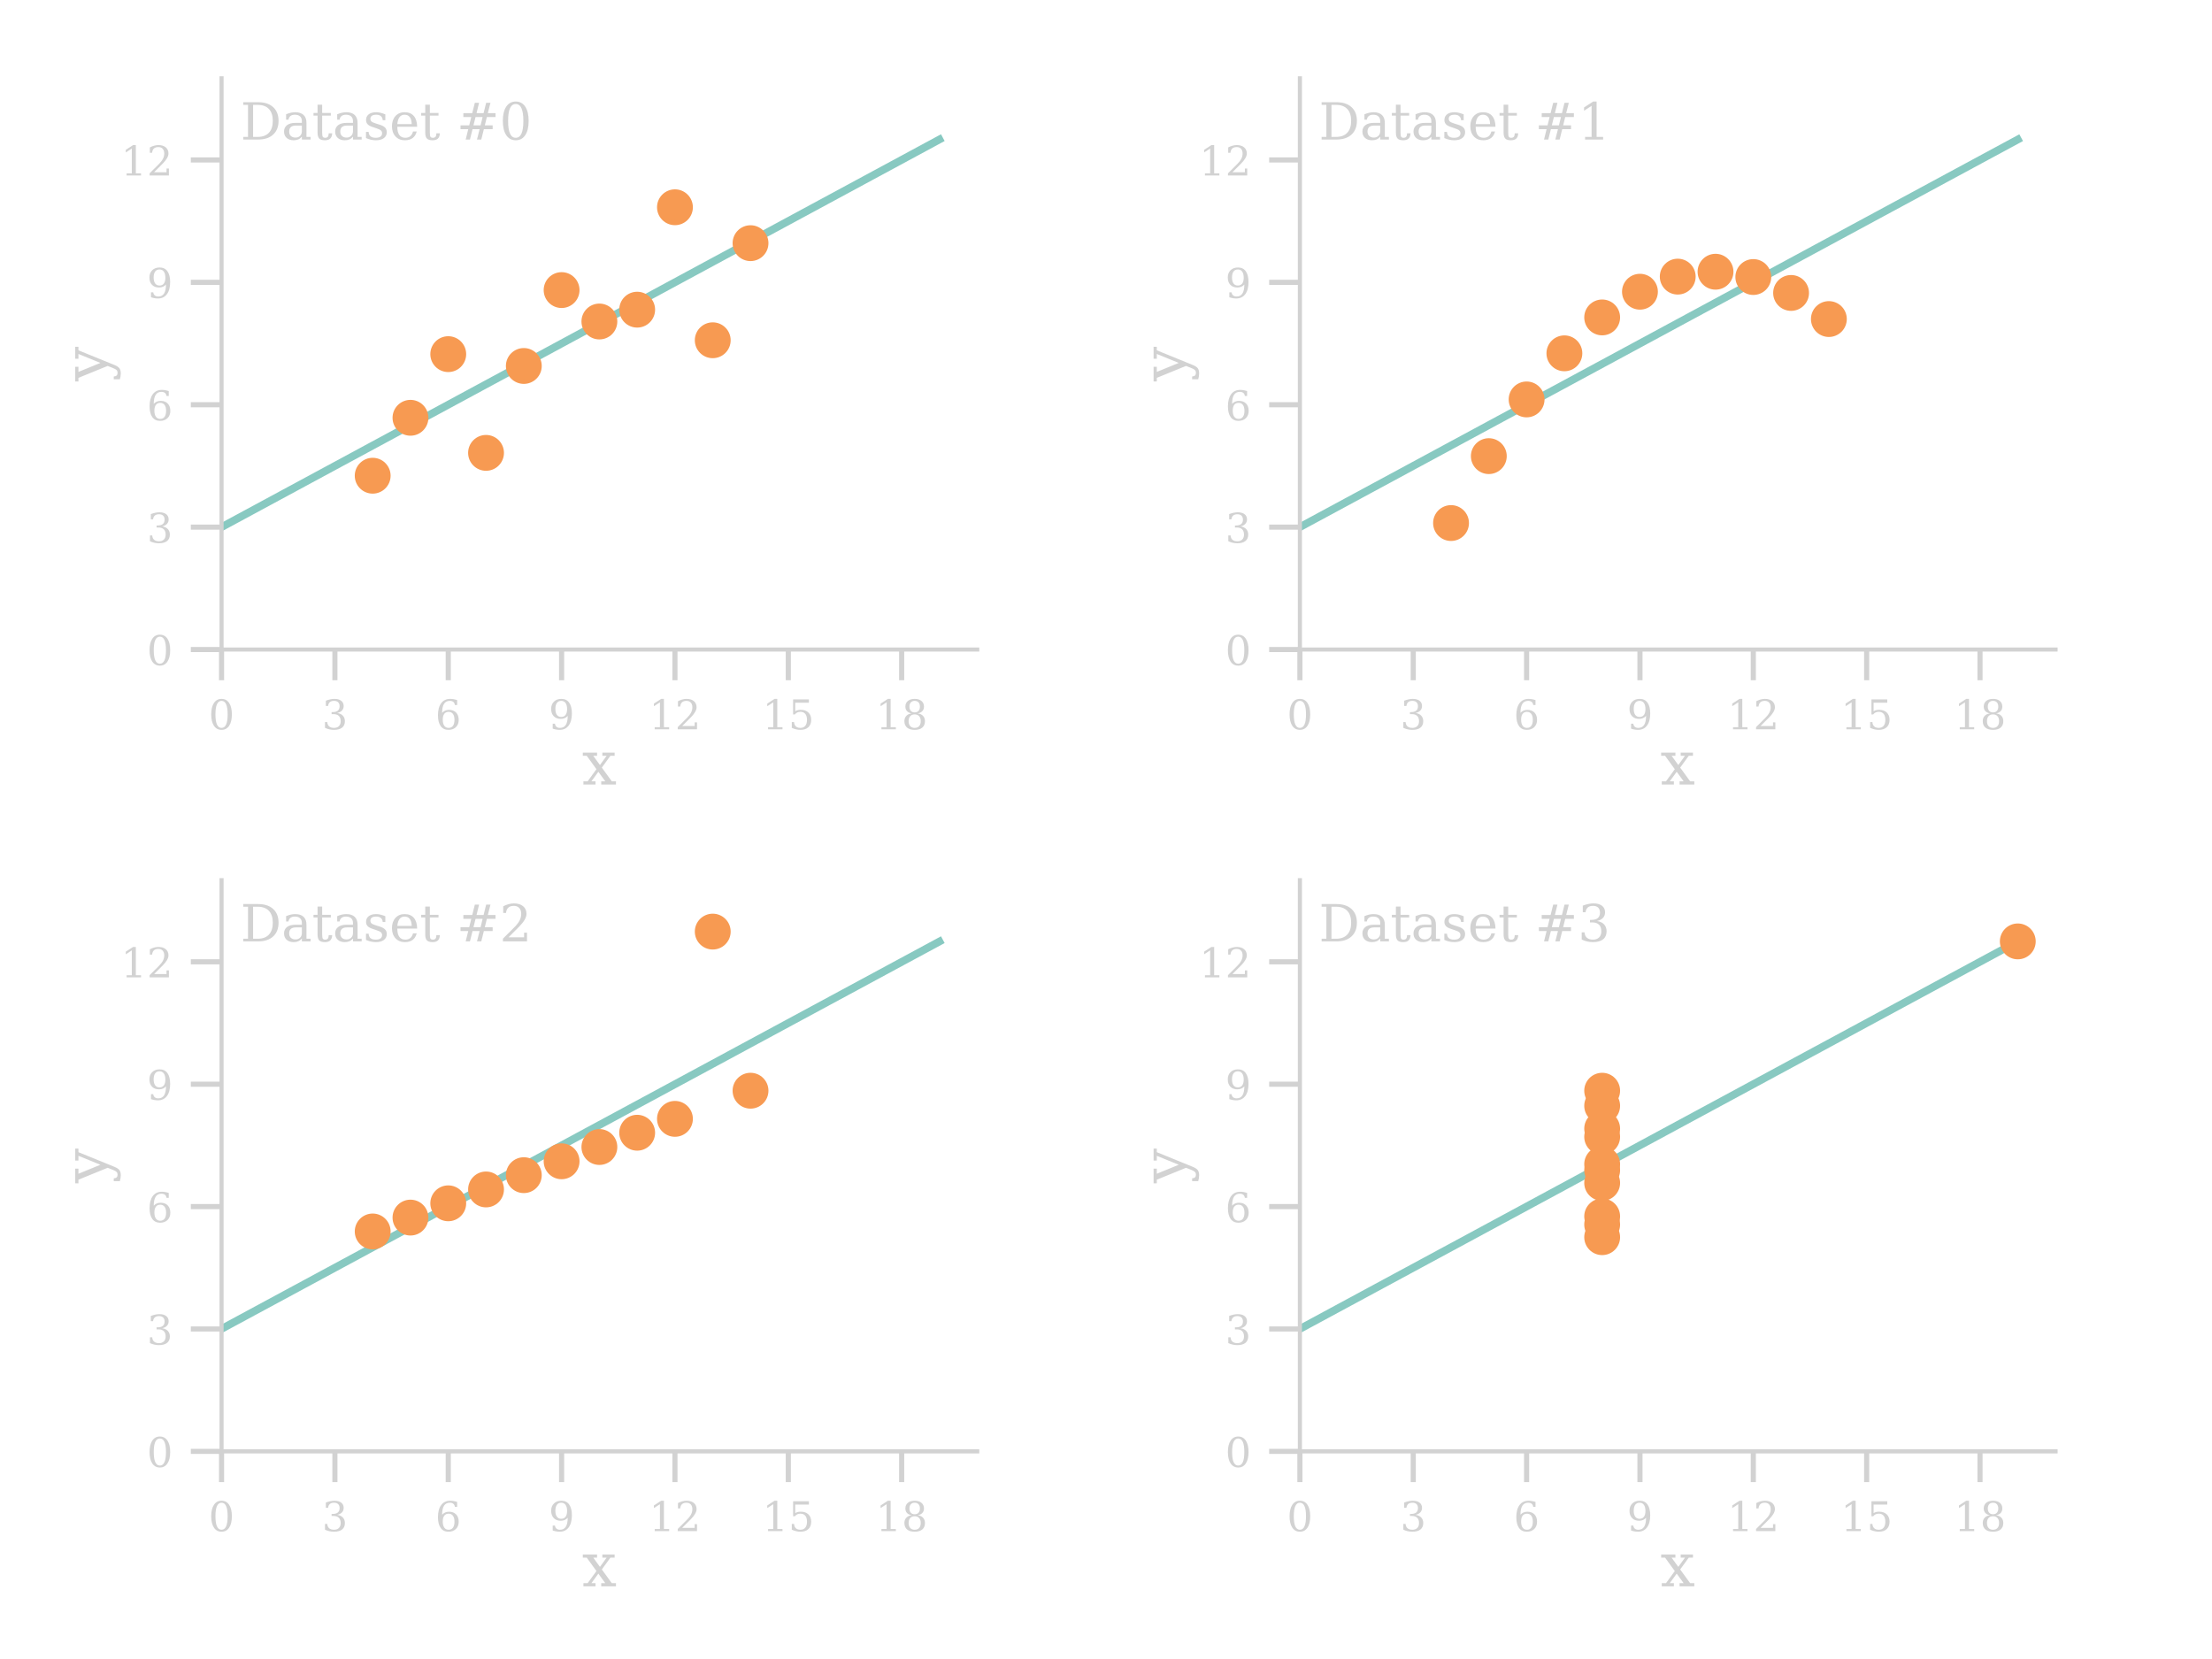 <?xml version="1.0" encoding="utf-8" standalone="no"?>
<!DOCTYPE svg PUBLIC "-//W3C//DTD SVG 1.1//EN"
  "http://www.w3.org/Graphics/SVG/1.1/DTD/svg11.dtd">
<!-- Created with matplotlib (http://matplotlib.org/) -->
<svg height="324pt" version="1.1" viewBox="0 0 432 324" width="432pt" xmlns="http://www.w3.org/2000/svg" xmlns:xlink="http://www.w3.org/1999/xlink">
 <defs>
  <style type="text/css">
*{stroke-linecap:butt;stroke-linejoin:round;}
  </style>
 </defs>
 <g id="figure_1">
  <g id="patch_1">
   <path d="M 0 324 
L 432 324 
L 432 0 
L 0 0 
z
" style="fill:none;"/>
  </g>
  <g id="axes_1">
   <g id="patch_2">
    <path d="M 43.269 126.85 
L 190.85 126.85 
L 190.85 15.3 
L 43.269 15.3 
z
" style="fill:none;"/>
   </g>
   <g id="matplotlib.axis_1">
    <g id="xtick_1">
     <g id="line2d_1">
      <defs>
       <path d="M 0 0 
L 0 6 
" id="m08f5225ae4" style="stroke:#d2d2d2;"/>
      </defs>
      <g>
       <use style="fill:#d2d2d2;stroke:#d2d2d2;" x="43.269" xlink:href="#m08f5225ae4" y="126.85"/>
      </g>
     </g>
     <g id="text_1">
      <!-- 0 -->
      <defs>
       <path d="M 31.781 3.422 
Q 39.266 3.422 42.969 11.625 
Q 46.688 19.828 46.688 36.375 
Q 46.688 52.984 42.969 61.188 
Q 39.266 69.391 31.781 69.391 
Q 24.312 69.391 20.594 61.188 
Q 16.891 52.984 16.891 36.375 
Q 16.891 19.828 20.594 11.625 
Q 24.312 3.422 31.781 3.422 
z
M 31.781 -1.422 
Q 19.922 -1.422 13.25 8.531 
Q 6.594 18.5 6.594 36.375 
Q 6.594 54.297 13.25 64.25 
Q 19.922 74.219 31.781 74.219 
Q 43.703 74.219 50.344 64.25 
Q 56.984 54.297 56.984 36.375 
Q 56.984 18.5 50.344 8.531 
Q 43.703 -1.422 31.781 -1.422 
z
" id="DejaVuSerif-30"/>
      </defs>
      <g style="fill:#d2d2d2;" transform="translate(40.724 142.429)scale(0.08 -0.08)">
       <use xlink:href="#DejaVuSerif-30"/>
      </g>
     </g>
    </g>
    <g id="xtick_2">
     <g id="line2d_2">
      <g>
       <use style="fill:#d2d2d2;stroke:#d2d2d2;" x="65.406" xlink:href="#m08f5225ae4" y="126.85"/>
      </g>
     </g>
     <g id="text_2">
      <!-- 3 -->
      <defs>
       <path d="M 9.719 69.828 
Q 15.438 71.969 20.672 73.094 
Q 25.922 74.219 30.516 74.219 
Q 41.219 74.219 47.219 69.594 
Q 53.219 64.984 53.219 56.781 
Q 53.219 50.203 49.062 45.781 
Q 44.922 41.359 37.312 39.797 
Q 46.297 38.531 51.25 33.281 
Q 56.203 28.031 56.203 19.672 
Q 56.203 9.469 49.344 4.016 
Q 42.484 -1.422 29.594 -1.422 
Q 23.875 -1.422 18.422 -0.188 
Q 12.984 1.031 7.625 3.516 
L 7.625 17.672 
L 13.094 17.672 
Q 13.578 10.641 17.828 7.031 
Q 22.078 3.422 29.781 3.422 
Q 37.25 3.422 41.578 7.734 
Q 45.906 12.062 45.906 19.578 
Q 45.906 28.172 41.453 32.594 
Q 37.016 37.016 28.422 37.016 
L 23.781 37.016 
L 23.781 42 
L 26.219 42 
Q 34.766 42 39.031 45.531 
Q 43.312 49.078 43.312 56.203 
Q 43.312 62.594 39.797 65.984 
Q 36.281 69.391 29.688 69.391 
Q 23.094 69.391 19.453 66.266 
Q 15.828 63.141 15.188 56.984 
L 9.719 56.984 
z
" id="DejaVuSerif-33"/>
      </defs>
      <g style="fill:#d2d2d2;" transform="translate(62.861 142.429)scale(0.08 -0.08)">
       <use xlink:href="#DejaVuSerif-33"/>
      </g>
     </g>
    </g>
    <g id="xtick_3">
     <g id="line2d_3">
      <g>
       <use style="fill:#d2d2d2;stroke:#d2d2d2;" x="87.543" xlink:href="#m08f5225ae4" y="126.85"/>
      </g>
     </g>
     <g id="text_3">
      <!-- 6 -->
      <defs>
       <path d="M 32.719 3.422 
Q 39.594 3.422 43.297 8.469 
Q 47.016 13.531 47.016 23 
Q 47.016 32.469 43.297 37.516 
Q 39.594 42.578 32.719 42.578 
Q 25.734 42.578 22.062 37.688 
Q 18.406 32.812 18.406 23.578 
Q 18.406 13.875 22.109 8.641 
Q 25.828 3.422 32.719 3.422 
z
M 16.797 40.141 
Q 20.125 43.797 24.312 45.594 
Q 28.516 47.406 33.797 47.406 
Q 44.672 47.406 51 40.859 
Q 57.328 34.328 57.328 23 
Q 57.328 11.922 50.516 5.25 
Q 43.703 -1.422 32.328 -1.422 
Q 19.969 -1.422 13.328 7.781 
Q 6.688 17 6.688 34.078 
Q 6.688 53.219 14.547 63.719 
Q 22.406 74.219 36.719 74.219 
Q 40.578 74.219 44.828 73.484 
Q 49.078 72.75 53.516 71.297 
L 53.516 59.281 
L 48 59.281 
Q 47.406 64.203 44.234 66.797 
Q 41.062 69.391 35.688 69.391 
Q 26.219 69.391 21.578 62.203 
Q 16.938 55.031 16.797 40.141 
z
" id="DejaVuSerif-36"/>
      </defs>
      <g style="fill:#d2d2d2;" transform="translate(84.998 142.429)scale(0.08 -0.08)">
       <use xlink:href="#DejaVuSerif-36"/>
      </g>
     </g>
    </g>
    <g id="xtick_4">
     <g id="line2d_4">
      <g>
       <use style="fill:#d2d2d2;stroke:#d2d2d2;" x="109.68" xlink:href="#m08f5225ae4" y="126.85"/>
      </g>
     </g>
     <g id="text_4">
      <!-- 9 -->
      <defs>
       <path d="M 46.781 32.672 
Q 43.5 29 39.25 27.188 
Q 35.016 25.391 29.688 25.391 
Q 18.844 25.391 12.562 31.938 
Q 6.297 38.484 6.297 49.812 
Q 6.297 60.891 13.109 67.547 
Q 19.922 74.219 31.297 74.219 
Q 43.656 74.219 50.266 65.016 
Q 56.891 55.812 56.891 38.719 
Q 56.891 19.578 49.016 9.078 
Q 41.156 -1.422 26.906 -1.422 
Q 23.047 -1.422 18.797 -0.688 
Q 14.547 0.047 10.109 1.516 
L 10.109 13.625 
L 15.578 13.625 
Q 16.219 8.688 19.391 6.047 
Q 22.562 3.422 27.875 3.422 
Q 37.359 3.422 41.984 10.562 
Q 46.625 17.719 46.781 32.672 
z
M 30.906 69.391 
Q 23.969 69.391 20.281 64.328 
Q 16.609 59.281 16.609 49.812 
Q 16.609 40.328 20.281 35.25 
Q 23.969 30.172 30.906 30.172 
Q 37.844 30.172 41.531 35.078 
Q 45.219 39.984 45.219 49.219 
Q 45.219 58.938 41.5 64.156 
Q 37.797 69.391 30.906 69.391 
z
" id="DejaVuSerif-39"/>
      </defs>
      <g style="fill:#d2d2d2;" transform="translate(107.135 142.429)scale(0.08 -0.08)">
       <use xlink:href="#DejaVuSerif-39"/>
      </g>
     </g>
    </g>
    <g id="xtick_5">
     <g id="line2d_5">
      <g>
       <use style="fill:#d2d2d2;stroke:#d2d2d2;" x="131.817" xlink:href="#m08f5225ae4" y="126.85"/>
      </g>
     </g>
     <g id="text_5">
      <!-- 12 -->
      <defs>
       <path d="M 14.203 0 
L 14.203 5.172 
L 26.906 5.172 
L 26.906 65.828 
L 12.203 56.297 
L 12.203 62.703 
L 29.984 74.219 
L 36.719 74.219 
L 36.719 5.172 
L 49.422 5.172 
L 49.422 0 
z
" id="DejaVuSerif-31"/>
       <path d="M 12.797 55.516 
L 7.328 55.516 
L 7.328 68.5 
Q 12.547 71.297 17.844 72.75 
Q 23.141 74.219 28.219 74.219 
Q 39.594 74.219 46.188 68.703 
Q 52.781 63.188 52.781 53.719 
Q 52.781 43.016 37.844 28.125 
Q 36.672 27 36.078 26.422 
L 17.672 8.016 
L 48.094 8.016 
L 48.094 17 
L 53.812 17 
L 53.812 0 
L 6.781 0 
L 6.781 5.328 
L 28.906 27.391 
Q 36.234 34.719 39.359 40.844 
Q 42.484 46.969 42.484 53.719 
Q 42.484 61.078 38.641 65.234 
Q 34.812 69.391 28.078 69.391 
Q 21.094 69.391 17.281 65.922 
Q 13.484 62.453 12.797 55.516 
z
" id="DejaVuSerif-32"/>
      </defs>
      <g style="fill:#d2d2d2;" transform="translate(126.728 142.429)scale(0.08 -0.08)">
       <use xlink:href="#DejaVuSerif-31"/>
       <use x="63.623" xlink:href="#DejaVuSerif-32"/>
      </g>
     </g>
    </g>
    <g id="xtick_6">
     <g id="line2d_6">
      <g>
       <use style="fill:#d2d2d2;stroke:#d2d2d2;" x="153.955" xlink:href="#m08f5225ae4" y="126.85"/>
      </g>
     </g>
     <g id="text_6">
      <!-- 15 -->
      <defs>
       <path d="M 50.297 72.906 
L 50.297 64.891 
L 16.891 64.891 
L 16.891 44 
Q 19.438 45.75 22.828 46.625 
Q 26.219 47.516 30.422 47.516 
Q 42.234 47.516 49.062 40.969 
Q 55.906 34.422 55.906 23.094 
Q 55.906 11.531 49 5.047 
Q 42.094 -1.422 29.594 -1.422 
Q 24.562 -1.422 19.281 -0.188 
Q 14.016 1.031 8.5 3.516 
L 8.5 17.672 
L 14.016 17.672 
Q 14.453 10.75 18.422 7.078 
Q 22.406 3.422 29.594 3.422 
Q 37.312 3.422 41.453 8.5 
Q 45.609 13.578 45.609 23.094 
Q 45.609 32.562 41.484 37.609 
Q 37.359 42.672 29.594 42.672 
Q 25.203 42.672 21.844 41.109 
Q 18.5 39.547 15.922 36.281 
L 11.719 36.281 
L 11.719 72.906 
z
" id="DejaVuSerif-35"/>
      </defs>
      <g style="fill:#d2d2d2;" transform="translate(148.865 142.429)scale(0.08 -0.08)">
       <use xlink:href="#DejaVuSerif-31"/>
       <use x="63.623" xlink:href="#DejaVuSerif-35"/>
      </g>
     </g>
    </g>
    <g id="xtick_7">
     <g id="line2d_7">
      <g>
       <use style="fill:#d2d2d2;stroke:#d2d2d2;" x="176.092" xlink:href="#m08f5225ae4" y="126.85"/>
      </g>
     </g>
     <g id="text_7">
      <!-- 18 -->
      <defs>
       <path d="M 46.578 19.922 
Q 46.578 27.734 42.688 32.047 
Q 38.812 36.375 31.781 36.375 
Q 24.75 36.375 20.875 32.047 
Q 17 27.734 17 19.922 
Q 17 12.062 20.875 7.734 
Q 24.75 3.422 31.781 3.422 
Q 38.812 3.422 42.688 7.734 
Q 46.578 12.062 46.578 19.922 
z
M 44.578 55.328 
Q 44.578 61.969 41.203 65.672 
Q 37.844 69.391 31.781 69.391 
Q 25.781 69.391 22.391 65.672 
Q 19 61.969 19 55.328 
Q 19 48.641 22.391 44.922 
Q 25.781 41.219 31.781 41.219 
Q 37.844 41.219 41.203 44.922 
Q 44.578 48.641 44.578 55.328 
z
M 39.312 38.812 
Q 47.609 37.703 52.25 32.688 
Q 56.891 27.688 56.891 19.922 
Q 56.891 9.672 50.391 4.125 
Q 43.891 -1.422 31.781 -1.422 
Q 19.734 -1.422 13.203 4.125 
Q 6.688 9.672 6.688 19.922 
Q 6.688 27.688 11.328 32.688 
Q 15.969 37.703 24.312 38.812 
Q 16.938 40.141 13 44.406 
Q 9.078 48.688 9.078 55.328 
Q 9.078 64.109 15.125 69.156 
Q 21.188 74.219 31.781 74.219 
Q 42.391 74.219 48.438 69.156 
Q 54.5 64.109 54.5 55.328 
Q 54.5 48.688 50.562 44.406 
Q 46.625 40.141 39.312 38.812 
z
" id="DejaVuSerif-38"/>
      </defs>
      <g style="fill:#d2d2d2;" transform="translate(171.002 142.429)scale(0.08 -0.08)">
       <use xlink:href="#DejaVuSerif-31"/>
       <use x="63.623" xlink:href="#DejaVuSerif-38"/>
      </g>
     </g>
    </g>
    <g id="text_8">
     <!-- x -->
     <defs>
      <path d="M 29.109 31.688 
L 39.984 46.688 
L 33.016 46.688 
L 33.016 51.906 
L 52.984 51.906 
L 52.984 46.688 
L 46.094 46.688 
L 32.172 27.484 
L 48.391 5.172 
L 55.172 5.172 
L 55.172 0 
L 31.203 0 
L 31.203 5.172 
L 37.797 5.172 
L 26.516 20.703 
L 15.188 5.172 
L 21.922 5.172 
L 21.922 0 
L 2.203 0 
L 2.203 5.172 
L 9.078 5.172 
L 23.391 24.906 
L 7.625 46.688 
L 1.219 46.688 
L 1.219 51.906 
L 24.422 51.906 
L 24.422 46.688 
L 18.219 46.688 
z
" id="DejaVuSerif-78"/>
     </defs>
     <g style="fill:#d2d2d2;" transform="translate(113.676 153.211)scale(0.12 -0.12)">
      <use xlink:href="#DejaVuSerif-78"/>
     </g>
    </g>
   </g>
   <g id="matplotlib.axis_2">
    <g id="ytick_1">
     <g id="line2d_8">
      <defs>
       <path d="M 0 0 
L -6 0 
" id="mba06976492" style="stroke:#d2d2d2;"/>
      </defs>
      <g>
       <use style="fill:#d2d2d2;stroke:#d2d2d2;" x="43.269" xlink:href="#mba06976492" y="126.85"/>
      </g>
     </g>
     <g id="text_9">
      <!-- 0 -->
      <g style="fill:#d2d2d2;" transform="translate(28.679 129.889)scale(0.08 -0.08)">
       <use xlink:href="#DejaVuSerif-30"/>
      </g>
     </g>
    </g>
    <g id="ytick_2">
     <g id="line2d_9">
      <g>
       <use style="fill:#d2d2d2;stroke:#d2d2d2;" x="43.269" xlink:href="#mba06976492" y="102.946"/>
      </g>
     </g>
     <g id="text_10">
      <!-- 3 -->
      <g style="fill:#d2d2d2;" transform="translate(28.679 105.986)scale(0.08 -0.08)">
       <use xlink:href="#DejaVuSerif-33"/>
      </g>
     </g>
    </g>
    <g id="ytick_3">
     <g id="line2d_10">
      <g>
       <use style="fill:#d2d2d2;stroke:#d2d2d2;" x="43.269" xlink:href="#mba06976492" y="79.043"/>
      </g>
     </g>
     <g id="text_11">
      <!-- 6 -->
      <g style="fill:#d2d2d2;" transform="translate(28.679 82.082)scale(0.08 -0.08)">
       <use xlink:href="#DejaVuSerif-36"/>
      </g>
     </g>
    </g>
    <g id="ytick_4">
     <g id="line2d_11">
      <g>
       <use style="fill:#d2d2d2;stroke:#d2d2d2;" x="43.269" xlink:href="#mba06976492" y="55.139"/>
      </g>
     </g>
     <g id="text_12">
      <!-- 9 -->
      <g style="fill:#d2d2d2;" transform="translate(28.679 58.179)scale(0.08 -0.08)">
       <use xlink:href="#DejaVuSerif-39"/>
      </g>
     </g>
    </g>
    <g id="ytick_5">
     <g id="line2d_12">
      <g>
       <use style="fill:#d2d2d2;stroke:#d2d2d2;" x="43.269" xlink:href="#mba06976492" y="31.236"/>
      </g>
     </g>
     <g id="text_13">
      <!-- 12 -->
      <g style="fill:#d2d2d2;" transform="translate(23.589 34.275)scale(0.08 -0.08)">
       <use xlink:href="#DejaVuSerif-31"/>
       <use x="63.623" xlink:href="#DejaVuSerif-32"/>
      </g>
     </g>
    </g>
    <g id="text_14">
     <!-- y -->
     <defs>
      <path d="M 21.578 -9.516 
L 25 -0.875 
L 5.609 46.688 
L -0.297 46.688 
L -0.297 51.906 
L 23.578 51.906 
L 23.578 46.688 
L 15.281 46.688 
L 29.891 10.984 
L 44.484 46.688 
L 36.719 46.688 
L 36.719 51.906 
L 56.203 51.906 
L 56.203 46.688 
L 50.391 46.688 
L 26.609 -11.719 
Q 24.172 -17.781 21.188 -20 
Q 18.219 -22.219 12.797 -22.219 
Q 10.5 -22.219 8.078 -21.828 
Q 5.672 -21.438 3.219 -20.703 
L 3.219 -10.797 
L 7.812 -10.797 
Q 8.109 -14.109 9.5 -15.547 
Q 10.891 -17 13.812 -17 
Q 16.5 -17 18.141 -15.5 
Q 19.781 -14.016 21.578 -9.516 
z
" id="DejaVuSerif-79"/>
     </defs>
     <g style="fill:#d2d2d2;" transform="translate(20.922 74.465)rotate(-90)scale(0.12 -0.12)">
      <use xlink:href="#DejaVuSerif-79"/>
     </g>
    </g>
   </g>
   <g id="line2d_13">
    <path clip-path="url(#pbefe11b5cb)" d="M 43.269 102.946 
L 50.648 98.961 
L 58.027 94.976 
L 65.406 90.992 
L 72.785 87.007 
L 80.164 83.022 
L 87.543 79.038 
L 94.922 75.053 
L 102.301 71.068 
L 109.68 67.084 
L 117.059 63.099 
L 124.438 59.115 
L 131.817 55.13 
L 139.197 51.145 
L 146.576 47.161 
L 153.955 43.176 
L 161.334 39.191 
L 168.713 35.207 
L 176.092 31.222 
L 183.471 27.237 
" style="fill:none;stroke:#88c9c1;stroke-linecap:square;stroke-width:1.5;"/>
   </g>
   <g id="patch_3">
    <path d="M 43.269 126.85 
L 43.269 15.3 
" style="fill:none;stroke:#d2d2d2;stroke-linecap:square;stroke-linejoin:miter;stroke-width:0.8;"/>
   </g>
   <g id="patch_4">
    <path d="M 43.269 126.85 
L 190.85 126.85 
" style="fill:none;stroke:#d2d2d2;stroke-linecap:square;stroke-linejoin:miter;stroke-width:0.8;"/>
   </g>
   <g id="text_15">
    <!-- Dataset #0 -->
    <defs>
     <path d="M 24.703 5.172 
L 33.797 5.172 
Q 48 5.172 55.594 13.281 
Q 63.188 21.391 63.188 36.531 
Q 63.188 51.656 55.609 59.656 
Q 48.047 67.672 33.797 67.672 
L 24.703 67.672 
z
M 5.516 0 
L 5.516 5.172 
L 14.797 5.172 
L 14.797 67.672 
L 5.516 67.672 
L 5.516 72.906 
L 34.516 72.906 
Q 53.375 72.906 63.891 63.281 
Q 74.422 53.656 74.422 36.531 
Q 74.422 19.344 63.875 9.672 
Q 53.328 0 34.516 0 
z
" id="DejaVuSerif-44"/>
     <path d="M 39.797 16.312 
L 39.797 27.297 
L 28.219 27.297 
Q 21.531 27.297 18.25 24.406 
Q 14.984 21.531 14.984 15.578 
Q 14.984 10.156 18.297 6.984 
Q 21.625 3.812 27.297 3.812 
Q 32.906 3.812 36.344 7.281 
Q 39.797 10.75 39.797 16.312 
z
M 48.781 32.422 
L 48.781 5.172 
L 56.781 5.172 
L 56.781 0 
L 39.797 0 
L 39.797 5.609 
Q 36.812 2 32.906 0.281 
Q 29 -1.422 23.781 -1.422 
Q 15.141 -1.422 10.062 3.172 
Q 4.984 7.766 4.984 15.578 
Q 4.984 23.641 10.797 28.078 
Q 16.609 32.516 27.203 32.516 
L 39.797 32.516 
L 39.797 36.078 
Q 39.797 42 36.203 45.234 
Q 32.625 48.484 26.125 48.484 
Q 20.75 48.484 17.578 46.047 
Q 14.406 43.609 13.625 38.812 
L 8.984 38.812 
L 8.984 49.312 
Q 13.672 51.312 18.094 52.312 
Q 22.516 53.328 26.703 53.328 
Q 37.5 53.328 43.141 47.969 
Q 48.781 42.625 48.781 32.422 
z
" id="DejaVuSerif-61"/>
     <path d="M 10.797 46.688 
L 2.875 46.688 
L 2.875 51.906 
L 10.797 51.906 
L 10.797 68.016 
L 19.828 68.016 
L 19.828 51.906 
L 36.719 51.906 
L 36.719 46.688 
L 19.828 46.688 
L 19.828 13.719 
Q 19.828 7.125 21.094 5.266 
Q 22.359 3.422 25.781 3.422 
Q 29.297 3.422 30.906 5.484 
Q 32.516 7.562 32.625 12.203 
L 39.406 12.203 
Q 39.016 5.125 35.547 1.844 
Q 32.078 -1.422 25 -1.422 
Q 17.234 -1.422 14.016 2.016 
Q 10.797 5.469 10.797 13.719 
z
" id="DejaVuSerif-74"/>
     <path d="M 5.609 2.875 
L 5.609 14.984 
L 10.797 14.984 
Q 10.984 9.188 14.422 6.297 
Q 17.875 3.422 24.609 3.422 
Q 30.672 3.422 33.844 5.688 
Q 37.016 7.953 37.016 12.312 
Q 37.016 15.719 34.688 17.812 
Q 32.375 19.922 24.906 22.312 
L 18.406 24.516 
Q 11.719 26.656 8.719 29.875 
Q 5.719 33.109 5.719 38.094 
Q 5.719 45.219 10.938 49.266 
Q 16.156 53.328 25.391 53.328 
Q 29.5 53.328 34.031 52.25 
Q 38.578 51.172 43.406 49.125 
L 43.406 37.797 
L 38.234 37.797 
Q 38.031 42.828 34.703 45.656 
Q 31.391 48.484 25.688 48.484 
Q 20.016 48.484 17.109 46.484 
Q 14.203 44.484 14.203 40.484 
Q 14.203 37.203 16.406 35.219 
Q 18.609 33.25 25.203 31.203 
L 32.328 29 
Q 39.703 26.703 42.938 23.266 
Q 46.188 19.828 46.188 14.406 
Q 46.188 7.031 40.547 2.797 
Q 34.906 -1.422 25 -1.422 
Q 19.969 -1.422 15.188 -0.344 
Q 10.406 0.734 5.609 2.875 
z
" id="DejaVuSerif-73"/>
     <path d="M 54.203 25 
L 15.484 25 
L 15.484 24.609 
Q 15.484 14.109 19.438 8.766 
Q 23.391 3.422 31.109 3.422 
Q 37.016 3.422 40.797 6.516 
Q 44.578 9.625 46.094 15.719 
L 53.328 15.719 
Q 51.172 7.172 45.375 2.875 
Q 39.594 -1.422 30.172 -1.422 
Q 18.797 -1.422 11.891 6.078 
Q 4.984 13.578 4.984 25.984 
Q 4.984 38.281 11.766 45.797 
Q 18.562 53.328 29.594 53.328 
Q 41.359 53.328 47.656 46.062 
Q 53.953 38.812 54.203 25 
z
M 43.609 30.172 
Q 43.312 39.266 39.766 43.875 
Q 36.234 48.484 29.594 48.484 
Q 23.391 48.484 19.828 43.844 
Q 16.266 39.203 15.484 30.172 
z
" id="DejaVuSerif-65"/>
     <path id="DejaVuSerif-20"/>
     <path d="M 50.875 44 
L 37.109 44 
L 33.016 27.688 
L 46.922 27.688 
z
M 44 71.781 
L 39.016 51.516 
L 52.781 51.516 
L 57.812 71.781 
L 66.219 71.781 
L 61.078 51.516 
L 76.125 51.516 
L 76.125 44 
L 59.188 44 
L 55.172 27.688 
L 70.516 27.688 
L 70.516 20.219 
L 53.328 20.219 
L 48.297 0 
L 39.891 0 
L 45.016 20.219 
L 31.203 20.219 
L 26.125 0 
L 17.828 0 
L 22.797 20.219 
L 7.719 20.219 
L 7.719 27.688 
L 24.703 27.688 
L 28.719 44 
L 13.281 44 
L 13.281 51.516 
L 30.609 51.516 
L 35.688 71.781 
z
" id="DejaVuSerif-23"/>
    </defs>
    <g style="fill:#d2d2d2;" transform="translate(46.958 27.252)scale(0.1 -0.1)">
     <use xlink:href="#DejaVuSerif-44"/>
     <use x="80.176" xlink:href="#DejaVuSerif-61"/>
     <use x="139.795" xlink:href="#DejaVuSerif-74"/>
     <use x="179.98" xlink:href="#DejaVuSerif-61"/>
     <use x="239.6" xlink:href="#DejaVuSerif-73"/>
     <use x="290.918" xlink:href="#DejaVuSerif-65"/>
     <use x="350.098" xlink:href="#DejaVuSerif-74"/>
     <use x="390.283" xlink:href="#DejaVuSerif-20"/>
     <use x="422.07" xlink:href="#DejaVuSerif-23"/>
     <use x="505.859" xlink:href="#DejaVuSerif-30"/>
    </g>
   </g>
  </g>
  <g id="axes_2">
   <g id="patch_5">
    <path d="M 253.869 126.85 
L 401.45 126.85 
L 401.45 15.3 
L 253.869 15.3 
z
" style="fill:none;"/>
   </g>
   <g id="matplotlib.axis_3">
    <g id="xtick_8">
     <g id="line2d_14">
      <g>
       <use style="fill:#d2d2d2;stroke:#d2d2d2;" x="253.869" xlink:href="#m08f5225ae4" y="126.85"/>
      </g>
     </g>
     <g id="text_16">
      <!-- 0 -->
      <g style="fill:#d2d2d2;" transform="translate(251.324 142.429)scale(0.08 -0.08)">
       <use xlink:href="#DejaVuSerif-30"/>
      </g>
     </g>
    </g>
    <g id="xtick_9">
     <g id="line2d_15">
      <g>
       <use style="fill:#d2d2d2;stroke:#d2d2d2;" x="276.006" xlink:href="#m08f5225ae4" y="126.85"/>
      </g>
     </g>
     <g id="text_17">
      <!-- 3 -->
      <g style="fill:#d2d2d2;" transform="translate(273.461 142.429)scale(0.08 -0.08)">
       <use xlink:href="#DejaVuSerif-33"/>
      </g>
     </g>
    </g>
    <g id="xtick_10">
     <g id="line2d_16">
      <g>
       <use style="fill:#d2d2d2;stroke:#d2d2d2;" x="298.143" xlink:href="#m08f5225ae4" y="126.85"/>
      </g>
     </g>
     <g id="text_18">
      <!-- 6 -->
      <g style="fill:#d2d2d2;" transform="translate(295.598 142.429)scale(0.08 -0.08)">
       <use xlink:href="#DejaVuSerif-36"/>
      </g>
     </g>
    </g>
    <g id="xtick_11">
     <g id="line2d_17">
      <g>
       <use style="fill:#d2d2d2;stroke:#d2d2d2;" x="320.28" xlink:href="#m08f5225ae4" y="126.85"/>
      </g>
     </g>
     <g id="text_19">
      <!-- 9 -->
      <g style="fill:#d2d2d2;" transform="translate(317.735 142.429)scale(0.08 -0.08)">
       <use xlink:href="#DejaVuSerif-39"/>
      </g>
     </g>
    </g>
    <g id="xtick_12">
     <g id="line2d_18">
      <g>
       <use style="fill:#d2d2d2;stroke:#d2d2d2;" x="342.418" xlink:href="#m08f5225ae4" y="126.85"/>
      </g>
     </g>
     <g id="text_20">
      <!-- 12 -->
      <g style="fill:#d2d2d2;" transform="translate(337.327 142.429)scale(0.08 -0.08)">
       <use xlink:href="#DejaVuSerif-31"/>
       <use x="63.623" xlink:href="#DejaVuSerif-32"/>
      </g>
     </g>
    </g>
    <g id="xtick_13">
     <g id="line2d_19">
      <g>
       <use style="fill:#d2d2d2;stroke:#d2d2d2;" x="364.555" xlink:href="#m08f5225ae4" y="126.85"/>
      </g>
     </g>
     <g id="text_21">
      <!-- 15 -->
      <g style="fill:#d2d2d2;" transform="translate(359.465 142.429)scale(0.08 -0.08)">
       <use xlink:href="#DejaVuSerif-31"/>
       <use x="63.623" xlink:href="#DejaVuSerif-35"/>
      </g>
     </g>
    </g>
    <g id="xtick_14">
     <g id="line2d_20">
      <g>
       <use style="fill:#d2d2d2;stroke:#d2d2d2;" x="386.692" xlink:href="#m08f5225ae4" y="126.85"/>
      </g>
     </g>
     <g id="text_22">
      <!-- 18 -->
      <g style="fill:#d2d2d2;" transform="translate(381.602 142.429)scale(0.08 -0.08)">
       <use xlink:href="#DejaVuSerif-31"/>
       <use x="63.623" xlink:href="#DejaVuSerif-38"/>
      </g>
     </g>
    </g>
    <g id="text_23">
     <!-- x -->
     <g style="fill:#d2d2d2;" transform="translate(324.276 153.211)scale(0.12 -0.12)">
      <use xlink:href="#DejaVuSerif-78"/>
     </g>
    </g>
   </g>
   <g id="matplotlib.axis_4">
    <g id="ytick_6">
     <g id="line2d_21">
      <g>
       <use style="fill:#d2d2d2;stroke:#d2d2d2;" x="253.869" xlink:href="#mba06976492" y="126.85"/>
      </g>
     </g>
     <g id="text_24">
      <!-- 0 -->
      <g style="fill:#d2d2d2;" transform="translate(239.279 129.889)scale(0.08 -0.08)">
       <use xlink:href="#DejaVuSerif-30"/>
      </g>
     </g>
    </g>
    <g id="ytick_7">
     <g id="line2d_22">
      <g>
       <use style="fill:#d2d2d2;stroke:#d2d2d2;" x="253.869" xlink:href="#mba06976492" y="102.946"/>
      </g>
     </g>
     <g id="text_25">
      <!-- 3 -->
      <g style="fill:#d2d2d2;" transform="translate(239.279 105.986)scale(0.08 -0.08)">
       <use xlink:href="#DejaVuSerif-33"/>
      </g>
     </g>
    </g>
    <g id="ytick_8">
     <g id="line2d_23">
      <g>
       <use style="fill:#d2d2d2;stroke:#d2d2d2;" x="253.869" xlink:href="#mba06976492" y="79.043"/>
      </g>
     </g>
     <g id="text_26">
      <!-- 6 -->
      <g style="fill:#d2d2d2;" transform="translate(239.279 82.082)scale(0.08 -0.08)">
       <use xlink:href="#DejaVuSerif-36"/>
      </g>
     </g>
    </g>
    <g id="ytick_9">
     <g id="line2d_24">
      <g>
       <use style="fill:#d2d2d2;stroke:#d2d2d2;" x="253.869" xlink:href="#mba06976492" y="55.139"/>
      </g>
     </g>
     <g id="text_27">
      <!-- 9 -->
      <g style="fill:#d2d2d2;" transform="translate(239.279 58.179)scale(0.08 -0.08)">
       <use xlink:href="#DejaVuSerif-39"/>
      </g>
     </g>
    </g>
    <g id="ytick_10">
     <g id="line2d_25">
      <g>
       <use style="fill:#d2d2d2;stroke:#d2d2d2;" x="253.869" xlink:href="#mba06976492" y="31.236"/>
      </g>
     </g>
     <g id="text_28">
      <!-- 12 -->
      <g style="fill:#d2d2d2;" transform="translate(234.189 34.275)scale(0.08 -0.08)">
       <use xlink:href="#DejaVuSerif-31"/>
       <use x="63.623" xlink:href="#DejaVuSerif-32"/>
      </g>
     </g>
    </g>
    <g id="text_29">
     <!-- y -->
     <g style="fill:#d2d2d2;" transform="translate(231.523 74.465)rotate(-90)scale(0.12 -0.12)">
      <use xlink:href="#DejaVuSerif-79"/>
     </g>
    </g>
   </g>
   <g id="line2d_26">
    <path clip-path="url(#paf216f4cc2)" d="M 253.869 102.939 
L 261.248 98.955 
L 268.627 94.971 
L 276.006 90.987 
L 283.385 87.003 
L 290.764 83.02 
L 298.143 79.036 
L 305.522 75.052 
L 312.901 71.068 
L 320.28 67.084 
L 327.659 63.1 
L 335.038 59.116 
L 342.418 55.132 
L 349.797 51.148 
L 357.176 47.164 
L 364.555 43.18 
L 371.934 39.196 
L 379.313 35.212 
L 386.692 31.228 
L 394.071 27.245 
" style="fill:none;stroke:#88c9c1;stroke-linecap:square;stroke-width:1.5;"/>
   </g>
   <g id="patch_6">
    <path d="M 253.869 126.85 
L 253.869 15.3 
" style="fill:none;stroke:#d2d2d2;stroke-linecap:square;stroke-linejoin:miter;stroke-width:0.8;"/>
   </g>
   <g id="patch_7">
    <path d="M 253.869 126.85 
L 401.45 126.85 
" style="fill:none;stroke:#d2d2d2;stroke-linecap:square;stroke-linejoin:miter;stroke-width:0.8;"/>
   </g>
   <g id="text_30">
    <!-- Dataset #1 -->
    <g style="fill:#d2d2d2;" transform="translate(257.558 27.252)scale(0.1 -0.1)">
     <use xlink:href="#DejaVuSerif-44"/>
     <use x="80.176" xlink:href="#DejaVuSerif-61"/>
     <use x="139.795" xlink:href="#DejaVuSerif-74"/>
     <use x="179.98" xlink:href="#DejaVuSerif-61"/>
     <use x="239.6" xlink:href="#DejaVuSerif-73"/>
     <use x="290.918" xlink:href="#DejaVuSerif-65"/>
     <use x="350.098" xlink:href="#DejaVuSerif-74"/>
     <use x="390.283" xlink:href="#DejaVuSerif-20"/>
     <use x="422.07" xlink:href="#DejaVuSerif-23"/>
     <use x="505.859" xlink:href="#DejaVuSerif-31"/>
    </g>
   </g>
  </g>
  <g id="axes_3">
   <g id="patch_8">
    <path d="M 43.269 283.45 
L 190.85 283.45 
L 190.85 171.9 
L 43.269 171.9 
z
" style="fill:none;"/>
   </g>
   <g id="matplotlib.axis_5">
    <g id="xtick_15">
     <g id="line2d_27">
      <g>
       <use style="fill:#d2d2d2;stroke:#d2d2d2;" x="43.269" xlink:href="#m08f5225ae4" y="283.45"/>
      </g>
     </g>
     <g id="text_31">
      <!-- 0 -->
      <g style="fill:#d2d2d2;" transform="translate(40.724 299.029)scale(0.08 -0.08)">
       <use xlink:href="#DejaVuSerif-30"/>
      </g>
     </g>
    </g>
    <g id="xtick_16">
     <g id="line2d_28">
      <g>
       <use style="fill:#d2d2d2;stroke:#d2d2d2;" x="65.406" xlink:href="#m08f5225ae4" y="283.45"/>
      </g>
     </g>
     <g id="text_32">
      <!-- 3 -->
      <g style="fill:#d2d2d2;" transform="translate(62.861 299.029)scale(0.08 -0.08)">
       <use xlink:href="#DejaVuSerif-33"/>
      </g>
     </g>
    </g>
    <g id="xtick_17">
     <g id="line2d_29">
      <g>
       <use style="fill:#d2d2d2;stroke:#d2d2d2;" x="87.543" xlink:href="#m08f5225ae4" y="283.45"/>
      </g>
     </g>
     <g id="text_33">
      <!-- 6 -->
      <g style="fill:#d2d2d2;" transform="translate(84.998 299.029)scale(0.08 -0.08)">
       <use xlink:href="#DejaVuSerif-36"/>
      </g>
     </g>
    </g>
    <g id="xtick_18">
     <g id="line2d_30">
      <g>
       <use style="fill:#d2d2d2;stroke:#d2d2d2;" x="109.68" xlink:href="#m08f5225ae4" y="283.45"/>
      </g>
     </g>
     <g id="text_34">
      <!-- 9 -->
      <g style="fill:#d2d2d2;" transform="translate(107.135 299.029)scale(0.08 -0.08)">
       <use xlink:href="#DejaVuSerif-39"/>
      </g>
     </g>
    </g>
    <g id="xtick_19">
     <g id="line2d_31">
      <g>
       <use style="fill:#d2d2d2;stroke:#d2d2d2;" x="131.817" xlink:href="#m08f5225ae4" y="283.45"/>
      </g>
     </g>
     <g id="text_35">
      <!-- 12 -->
      <g style="fill:#d2d2d2;" transform="translate(126.728 299.029)scale(0.08 -0.08)">
       <use xlink:href="#DejaVuSerif-31"/>
       <use x="63.623" xlink:href="#DejaVuSerif-32"/>
      </g>
     </g>
    </g>
    <g id="xtick_20">
     <g id="line2d_32">
      <g>
       <use style="fill:#d2d2d2;stroke:#d2d2d2;" x="153.955" xlink:href="#m08f5225ae4" y="283.45"/>
      </g>
     </g>
     <g id="text_36">
      <!-- 15 -->
      <g style="fill:#d2d2d2;" transform="translate(148.865 299.029)scale(0.08 -0.08)">
       <use xlink:href="#DejaVuSerif-31"/>
       <use x="63.623" xlink:href="#DejaVuSerif-35"/>
      </g>
     </g>
    </g>
    <g id="xtick_21">
     <g id="line2d_33">
      <g>
       <use style="fill:#d2d2d2;stroke:#d2d2d2;" x="176.092" xlink:href="#m08f5225ae4" y="283.45"/>
      </g>
     </g>
     <g id="text_37">
      <!-- 18 -->
      <g style="fill:#d2d2d2;" transform="translate(171.002 299.029)scale(0.08 -0.08)">
       <use xlink:href="#DejaVuSerif-31"/>
       <use x="63.623" xlink:href="#DejaVuSerif-38"/>
      </g>
     </g>
    </g>
    <g id="text_38">
     <!-- x -->
     <g style="fill:#d2d2d2;" transform="translate(113.676 309.811)scale(0.12 -0.12)">
      <use xlink:href="#DejaVuSerif-78"/>
     </g>
    </g>
   </g>
   <g id="matplotlib.axis_6">
    <g id="ytick_11">
     <g id="line2d_34">
      <g>
       <use style="fill:#d2d2d2;stroke:#d2d2d2;" x="43.269" xlink:href="#mba06976492" y="283.45"/>
      </g>
     </g>
     <g id="text_39">
      <!-- 0 -->
      <g style="fill:#d2d2d2;" transform="translate(28.679 286.489)scale(0.08 -0.08)">
       <use xlink:href="#DejaVuSerif-30"/>
      </g>
     </g>
    </g>
    <g id="ytick_12">
     <g id="line2d_35">
      <g>
       <use style="fill:#d2d2d2;stroke:#d2d2d2;" x="43.269" xlink:href="#mba06976492" y="259.546"/>
      </g>
     </g>
     <g id="text_40">
      <!-- 3 -->
      <g style="fill:#d2d2d2;" transform="translate(28.679 262.586)scale(0.08 -0.08)">
       <use xlink:href="#DejaVuSerif-33"/>
      </g>
     </g>
    </g>
    <g id="ytick_13">
     <g id="line2d_36">
      <g>
       <use style="fill:#d2d2d2;stroke:#d2d2d2;" x="43.269" xlink:href="#mba06976492" y="235.643"/>
      </g>
     </g>
     <g id="text_41">
      <!-- 6 -->
      <g style="fill:#d2d2d2;" transform="translate(28.679 238.682)scale(0.08 -0.08)">
       <use xlink:href="#DejaVuSerif-36"/>
      </g>
     </g>
    </g>
    <g id="ytick_14">
     <g id="line2d_37">
      <g>
       <use style="fill:#d2d2d2;stroke:#d2d2d2;" x="43.269" xlink:href="#mba06976492" y="211.739"/>
      </g>
     </g>
     <g id="text_42">
      <!-- 9 -->
      <g style="fill:#d2d2d2;" transform="translate(28.679 214.779)scale(0.08 -0.08)">
       <use xlink:href="#DejaVuSerif-39"/>
      </g>
     </g>
    </g>
    <g id="ytick_15">
     <g id="line2d_38">
      <g>
       <use style="fill:#d2d2d2;stroke:#d2d2d2;" x="43.269" xlink:href="#mba06976492" y="187.836"/>
      </g>
     </g>
     <g id="text_43">
      <!-- 12 -->
      <g style="fill:#d2d2d2;" transform="translate(23.589 190.875)scale(0.08 -0.08)">
       <use xlink:href="#DejaVuSerif-31"/>
       <use x="63.623" xlink:href="#DejaVuSerif-32"/>
      </g>
     </g>
    </g>
    <g id="text_44">
     <!-- y -->
     <g style="fill:#d2d2d2;" transform="translate(20.922 231.065)rotate(-90)scale(0.12 -0.12)">
      <use xlink:href="#DejaVuSerif-79"/>
     </g>
    </g>
   </g>
   <g id="line2d_39">
    <path clip-path="url(#p7b9f34746e)" d="M 43.269 259.527 
L 50.648 255.545 
L 58.027 251.563 
L 65.406 247.582 
L 72.785 243.6 
L 80.164 239.618 
L 87.543 235.636 
L 94.922 231.655 
L 102.301 227.673 
L 109.68 223.691 
L 117.059 219.709 
L 124.438 215.728 
L 131.817 211.746 
L 139.197 207.764 
L 146.576 203.782 
L 153.955 199.801 
L 161.334 195.819 
L 168.713 191.837 
L 176.092 187.855 
L 183.471 183.874 
" style="fill:none;stroke:#88c9c1;stroke-linecap:square;stroke-width:1.5;"/>
   </g>
   <g id="patch_9">
    <path d="M 43.269 283.45 
L 43.269 171.9 
" style="fill:none;stroke:#d2d2d2;stroke-linecap:square;stroke-linejoin:miter;stroke-width:0.8;"/>
   </g>
   <g id="patch_10">
    <path d="M 43.269 283.45 
L 190.85 283.45 
" style="fill:none;stroke:#d2d2d2;stroke-linecap:square;stroke-linejoin:miter;stroke-width:0.8;"/>
   </g>
   <g id="text_45">
    <!-- Dataset #2 -->
    <g style="fill:#d2d2d2;" transform="translate(46.958 183.852)scale(0.1 -0.1)">
     <use xlink:href="#DejaVuSerif-44"/>
     <use x="80.176" xlink:href="#DejaVuSerif-61"/>
     <use x="139.795" xlink:href="#DejaVuSerif-74"/>
     <use x="179.98" xlink:href="#DejaVuSerif-61"/>
     <use x="239.6" xlink:href="#DejaVuSerif-73"/>
     <use x="290.918" xlink:href="#DejaVuSerif-65"/>
     <use x="350.098" xlink:href="#DejaVuSerif-74"/>
     <use x="390.283" xlink:href="#DejaVuSerif-20"/>
     <use x="422.07" xlink:href="#DejaVuSerif-23"/>
     <use x="505.859" xlink:href="#DejaVuSerif-32"/>
    </g>
   </g>
  </g>
  <g id="axes_4">
   <g id="patch_11">
    <path d="M 253.869 283.45 
L 401.45 283.45 
L 401.45 171.9 
L 253.869 171.9 
z
" style="fill:none;"/>
   </g>
   <g id="matplotlib.axis_7">
    <g id="xtick_22">
     <g id="line2d_40">
      <g>
       <use style="fill:#d2d2d2;stroke:#d2d2d2;" x="253.869" xlink:href="#m08f5225ae4" y="283.45"/>
      </g>
     </g>
     <g id="text_46">
      <!-- 0 -->
      <g style="fill:#d2d2d2;" transform="translate(251.324 299.029)scale(0.08 -0.08)">
       <use xlink:href="#DejaVuSerif-30"/>
      </g>
     </g>
    </g>
    <g id="xtick_23">
     <g id="line2d_41">
      <g>
       <use style="fill:#d2d2d2;stroke:#d2d2d2;" x="276.006" xlink:href="#m08f5225ae4" y="283.45"/>
      </g>
     </g>
     <g id="text_47">
      <!-- 3 -->
      <g style="fill:#d2d2d2;" transform="translate(273.461 299.029)scale(0.08 -0.08)">
       <use xlink:href="#DejaVuSerif-33"/>
      </g>
     </g>
    </g>
    <g id="xtick_24">
     <g id="line2d_42">
      <g>
       <use style="fill:#d2d2d2;stroke:#d2d2d2;" x="298.143" xlink:href="#m08f5225ae4" y="283.45"/>
      </g>
     </g>
     <g id="text_48">
      <!-- 6 -->
      <g style="fill:#d2d2d2;" transform="translate(295.598 299.029)scale(0.08 -0.08)">
       <use xlink:href="#DejaVuSerif-36"/>
      </g>
     </g>
    </g>
    <g id="xtick_25">
     <g id="line2d_43">
      <g>
       <use style="fill:#d2d2d2;stroke:#d2d2d2;" x="320.28" xlink:href="#m08f5225ae4" y="283.45"/>
      </g>
     </g>
     <g id="text_49">
      <!-- 9 -->
      <g style="fill:#d2d2d2;" transform="translate(317.735 299.029)scale(0.08 -0.08)">
       <use xlink:href="#DejaVuSerif-39"/>
      </g>
     </g>
    </g>
    <g id="xtick_26">
     <g id="line2d_44">
      <g>
       <use style="fill:#d2d2d2;stroke:#d2d2d2;" x="342.418" xlink:href="#m08f5225ae4" y="283.45"/>
      </g>
     </g>
     <g id="text_50">
      <!-- 12 -->
      <g style="fill:#d2d2d2;" transform="translate(337.327 299.029)scale(0.08 -0.08)">
       <use xlink:href="#DejaVuSerif-31"/>
       <use x="63.623" xlink:href="#DejaVuSerif-32"/>
      </g>
     </g>
    </g>
    <g id="xtick_27">
     <g id="line2d_45">
      <g>
       <use style="fill:#d2d2d2;stroke:#d2d2d2;" x="364.555" xlink:href="#m08f5225ae4" y="283.45"/>
      </g>
     </g>
     <g id="text_51">
      <!-- 15 -->
      <g style="fill:#d2d2d2;" transform="translate(359.465 299.029)scale(0.08 -0.08)">
       <use xlink:href="#DejaVuSerif-31"/>
       <use x="63.623" xlink:href="#DejaVuSerif-35"/>
      </g>
     </g>
    </g>
    <g id="xtick_28">
     <g id="line2d_46">
      <g>
       <use style="fill:#d2d2d2;stroke:#d2d2d2;" x="386.692" xlink:href="#m08f5225ae4" y="283.45"/>
      </g>
     </g>
     <g id="text_52">
      <!-- 18 -->
      <g style="fill:#d2d2d2;" transform="translate(381.602 299.029)scale(0.08 -0.08)">
       <use xlink:href="#DejaVuSerif-31"/>
       <use x="63.623" xlink:href="#DejaVuSerif-38"/>
      </g>
     </g>
    </g>
    <g id="text_53">
     <!-- x -->
     <g style="fill:#d2d2d2;" transform="translate(324.276 309.811)scale(0.12 -0.12)">
      <use xlink:href="#DejaVuSerif-78"/>
     </g>
    </g>
   </g>
   <g id="matplotlib.axis_8">
    <g id="ytick_16">
     <g id="line2d_47">
      <g>
       <use style="fill:#d2d2d2;stroke:#d2d2d2;" x="253.869" xlink:href="#mba06976492" y="283.45"/>
      </g>
     </g>
     <g id="text_54">
      <!-- 0 -->
      <g style="fill:#d2d2d2;" transform="translate(239.279 286.489)scale(0.08 -0.08)">
       <use xlink:href="#DejaVuSerif-30"/>
      </g>
     </g>
    </g>
    <g id="ytick_17">
     <g id="line2d_48">
      <g>
       <use style="fill:#d2d2d2;stroke:#d2d2d2;" x="253.869" xlink:href="#mba06976492" y="259.546"/>
      </g>
     </g>
     <g id="text_55">
      <!-- 3 -->
      <g style="fill:#d2d2d2;" transform="translate(239.279 262.586)scale(0.08 -0.08)">
       <use xlink:href="#DejaVuSerif-33"/>
      </g>
     </g>
    </g>
    <g id="ytick_18">
     <g id="line2d_49">
      <g>
       <use style="fill:#d2d2d2;stroke:#d2d2d2;" x="253.869" xlink:href="#mba06976492" y="235.643"/>
      </g>
     </g>
     <g id="text_56">
      <!-- 6 -->
      <g style="fill:#d2d2d2;" transform="translate(239.279 238.682)scale(0.08 -0.08)">
       <use xlink:href="#DejaVuSerif-36"/>
      </g>
     </g>
    </g>
    <g id="ytick_19">
     <g id="line2d_50">
      <g>
       <use style="fill:#d2d2d2;stroke:#d2d2d2;" x="253.869" xlink:href="#mba06976492" y="211.739"/>
      </g>
     </g>
     <g id="text_57">
      <!-- 9 -->
      <g style="fill:#d2d2d2;" transform="translate(239.279 214.779)scale(0.08 -0.08)">
       <use xlink:href="#DejaVuSerif-39"/>
      </g>
     </g>
    </g>
    <g id="ytick_20">
     <g id="line2d_51">
      <g>
       <use style="fill:#d2d2d2;stroke:#d2d2d2;" x="253.869" xlink:href="#mba06976492" y="187.836"/>
      </g>
     </g>
     <g id="text_58">
      <!-- 12 -->
      <g style="fill:#d2d2d2;" transform="translate(234.189 190.875)scale(0.08 -0.08)">
       <use xlink:href="#DejaVuSerif-31"/>
       <use x="63.623" xlink:href="#DejaVuSerif-32"/>
      </g>
     </g>
    </g>
    <g id="text_59">
     <!-- y -->
     <g style="fill:#d2d2d2;" transform="translate(231.523 231.065)rotate(-90)scale(0.12 -0.12)">
      <use xlink:href="#DejaVuSerif-79"/>
     </g>
    </g>
   </g>
   <g id="line2d_52">
    <path clip-path="url(#pc65535bb0b)" d="M 253.869 259.533 
L 261.248 255.549 
L 268.627 251.566 
L 276.006 247.583 
L 283.385 243.6 
L 290.764 239.617 
L 298.143 235.633 
L 305.522 231.65 
L 312.901 227.667 
L 320.28 223.684 
L 327.659 219.701 
L 335.038 215.717 
L 342.418 211.734 
L 349.797 207.751 
L 357.176 203.768 
L 364.555 199.785 
L 371.934 195.801 
L 379.313 191.818 
L 386.692 187.835 
L 394.071 183.852 
" style="fill:none;stroke:#88c9c1;stroke-linecap:square;stroke-width:1.5;"/>
   </g>
   <g id="patch_12">
    <path d="M 253.869 283.45 
L 253.869 171.9 
" style="fill:none;stroke:#d2d2d2;stroke-linecap:square;stroke-linejoin:miter;stroke-width:0.8;"/>
   </g>
   <g id="patch_13">
    <path d="M 253.869 283.45 
L 401.45 283.45 
" style="fill:none;stroke:#d2d2d2;stroke-linecap:square;stroke-linejoin:miter;stroke-width:0.8;"/>
   </g>
   <g id="text_60">
    <!-- Dataset #3 -->
    <g style="fill:#d2d2d2;" transform="translate(257.558 183.852)scale(0.1 -0.1)">
     <use xlink:href="#DejaVuSerif-44"/>
     <use x="80.176" xlink:href="#DejaVuSerif-61"/>
     <use x="139.795" xlink:href="#DejaVuSerif-74"/>
     <use x="179.98" xlink:href="#DejaVuSerif-61"/>
     <use x="239.6" xlink:href="#DejaVuSerif-73"/>
     <use x="290.918" xlink:href="#DejaVuSerif-65"/>
     <use x="350.098" xlink:href="#DejaVuSerif-74"/>
     <use x="390.283" xlink:href="#DejaVuSerif-20"/>
     <use x="422.07" xlink:href="#DejaVuSerif-23"/>
     <use x="505.859" xlink:href="#DejaVuSerif-33"/>
    </g>
   </g>
  </g>
  <g id="axes_5">
   <g id="PathCollection_1">
    <defs>
     <path d="M 0 3 
C 0.796 3 1.559 2.684 2.121 2.121 
C 2.684 1.559 3 0.796 3 0 
C 3 -0.796 2.684 -1.559 2.121 -2.121 
C 1.559 -2.684 0.796 -3 0 -3 
C -0.796 -3 -1.559 -2.684 -2.121 -2.121 
C -2.684 -1.559 -3 -0.796 -3 0 
C -3 0.796 -2.684 1.559 -2.121 2.121 
C -1.559 2.684 -0.796 3 0 3 
z
" id="mbb283cba97" style="stroke:#f79a52;"/>
    </defs>
    <g clip-path="url(#pbefe11b5cb)">
     <use style="fill:#f79a52;stroke:#f79a52;" x="117.059" xlink:href="#mbb283cba97" y="62.788"/>
     <use style="fill:#f79a52;stroke:#f79a52;" x="102.301" xlink:href="#mbb283cba97" y="71.473"/>
     <use style="fill:#f79a52;stroke:#f79a52;" x="139.197" xlink:href="#mbb283cba97" y="66.454"/>
     <use style="fill:#f79a52;stroke:#f79a52;" x="109.68" xlink:href="#mbb283cba97" y="56.653"/>
     <use style="fill:#f79a52;stroke:#f79a52;" x="124.438" xlink:href="#mbb283cba97" y="60.478"/>
     <use style="fill:#f79a52;stroke:#f79a52;" x="146.576" xlink:href="#mbb283cba97" y="47.49"/>
     <use style="fill:#f79a52;stroke:#f79a52;" x="87.543" xlink:href="#mbb283cba97" y="69.163"/>
     <use style="fill:#f79a52;stroke:#f79a52;" x="72.785" xlink:href="#mbb283cba97" y="92.907"/>
     <use style="fill:#f79a52;stroke:#f79a52;" x="131.817" xlink:href="#mbb283cba97" y="40.478"/>
     <use style="fill:#f79a52;stroke:#f79a52;" x="94.922" xlink:href="#mbb283cba97" y="88.445"/>
     <use style="fill:#f79a52;stroke:#f79a52;" x="80.164" xlink:href="#mbb283cba97" y="81.593"/>
    </g>
   </g>
  </g>
  <g id="axes_6">
   <g id="PathCollection_2">
    <g clip-path="url(#paf216f4cc2)">
     <use style="fill:#f79a52;stroke:#f79a52;" x="327.659" xlink:href="#mbb283cba97" y="54.024"/>
     <use style="fill:#f79a52;stroke:#f79a52;" x="312.901" xlink:href="#mbb283cba97" y="61.992"/>
     <use style="fill:#f79a52;stroke:#f79a52;" x="349.797" xlink:href="#mbb283cba97" y="57.211"/>
     <use style="fill:#f79a52;stroke:#f79a52;" x="320.28" xlink:href="#mbb283cba97" y="56.972"/>
     <use style="fill:#f79a52;stroke:#f79a52;" x="335.038" xlink:href="#mbb283cba97" y="53.068"/>
     <use style="fill:#f79a52;stroke:#f79a52;" x="357.176" xlink:href="#mbb283cba97" y="62.31"/>
     <use style="fill:#f79a52;stroke:#f79a52;" x="298.143" xlink:href="#mbb283cba97" y="78.007"/>
     <use style="fill:#f79a52;stroke:#f79a52;" x="283.385" xlink:href="#mbb283cba97" y="102.15"/>
     <use style="fill:#f79a52;stroke:#f79a52;" x="342.418" xlink:href="#mbb283cba97" y="54.103"/>
     <use style="fill:#f79a52;stroke:#f79a52;" x="305.522" xlink:href="#mbb283cba97" y="69.003"/>
     <use style="fill:#f79a52;stroke:#f79a52;" x="290.764" xlink:href="#mbb283cba97" y="89.082"/>
    </g>
   </g>
  </g>
  <g id="axes_7">
   <g id="PathCollection_3">
    <g clip-path="url(#p7b9f34746e)">
     <use style="fill:#f79a52;stroke:#f79a52;" x="117.059" xlink:href="#mbb283cba97" y="224.01"/>
     <use style="fill:#f79a52;stroke:#f79a52;" x="102.301" xlink:href="#mbb283cba97" y="229.508"/>
     <use style="fill:#f79a52;stroke:#f79a52;" x="139.197" xlink:href="#mbb283cba97" y="181.94"/>
     <use style="fill:#f79a52;stroke:#f79a52;" x="109.68" xlink:href="#mbb283cba97" y="226.799"/>
     <use style="fill:#f79a52;stroke:#f79a52;" x="124.438" xlink:href="#mbb283cba97" y="221.221"/>
     <use style="fill:#f79a52;stroke:#f79a52;" x="146.576" xlink:href="#mbb283cba97" y="213.014"/>
     <use style="fill:#f79a52;stroke:#f79a52;" x="87.543" xlink:href="#mbb283cba97" y="235.005"/>
     <use style="fill:#f79a52;stroke:#f79a52;" x="72.785" xlink:href="#mbb283cba97" y="240.503"/>
     <use style="fill:#f79a52;stroke:#f79a52;" x="131.817" xlink:href="#mbb283cba97" y="218.512"/>
     <use style="fill:#f79a52;stroke:#f79a52;" x="94.922" xlink:href="#mbb283cba97" y="232.296"/>
     <use style="fill:#f79a52;stroke:#f79a52;" x="80.164" xlink:href="#mbb283cba97" y="237.794"/>
    </g>
   </g>
  </g>
  <g id="axes_8">
   <g id="PathCollection_4">
    <g clip-path="url(#pc65535bb0b)">
     <use style="fill:#f79a52;stroke:#f79a52;" x="312.901" xlink:href="#mbb283cba97" y="231.022"/>
     <use style="fill:#f79a52;stroke:#f79a52;" x="312.901" xlink:href="#mbb283cba97" y="237.555"/>
     <use style="fill:#f79a52;stroke:#f79a52;" x="312.901" xlink:href="#mbb283cba97" y="222.018"/>
     <use style="fill:#f79a52;stroke:#f79a52;" x="312.901" xlink:href="#mbb283cba97" y="213.014"/>
     <use style="fill:#f79a52;stroke:#f79a52;" x="312.901" xlink:href="#mbb283cba97" y="215.962"/>
     <use style="fill:#f79a52;stroke:#f79a52;" x="312.901" xlink:href="#mbb283cba97" y="227.356"/>
     <use style="fill:#f79a52;stroke:#f79a52;" x="312.901" xlink:href="#mbb283cba97" y="241.619"/>
     <use style="fill:#f79a52;stroke:#f79a52;" x="394.071" xlink:href="#mbb283cba97" y="183.852"/>
     <use style="fill:#f79a52;stroke:#f79a52;" x="312.901" xlink:href="#mbb283cba97" y="239.149"/>
     <use style="fill:#f79a52;stroke:#f79a52;" x="312.901" xlink:href="#mbb283cba97" y="220.424"/>
     <use style="fill:#f79a52;stroke:#f79a52;" x="312.901" xlink:href="#mbb283cba97" y="228.551"/>
    </g>
   </g>
  </g>
 </g>
 <defs>
  <clipPath id="pbefe11b5cb">
   <rect height="111.55" width="147.581" x="43.269" y="15.3"/>
  </clipPath>
  <clipPath id="paf216f4cc2">
   <rect height="111.55" width="147.581" x="253.869" y="15.3"/>
  </clipPath>
  <clipPath id="p7b9f34746e">
   <rect height="111.55" width="147.581" x="43.269" y="171.9"/>
  </clipPath>
  <clipPath id="pc65535bb0b">
   <rect height="111.55" width="147.581" x="253.869" y="171.9"/>
  </clipPath>
 </defs>
</svg>
